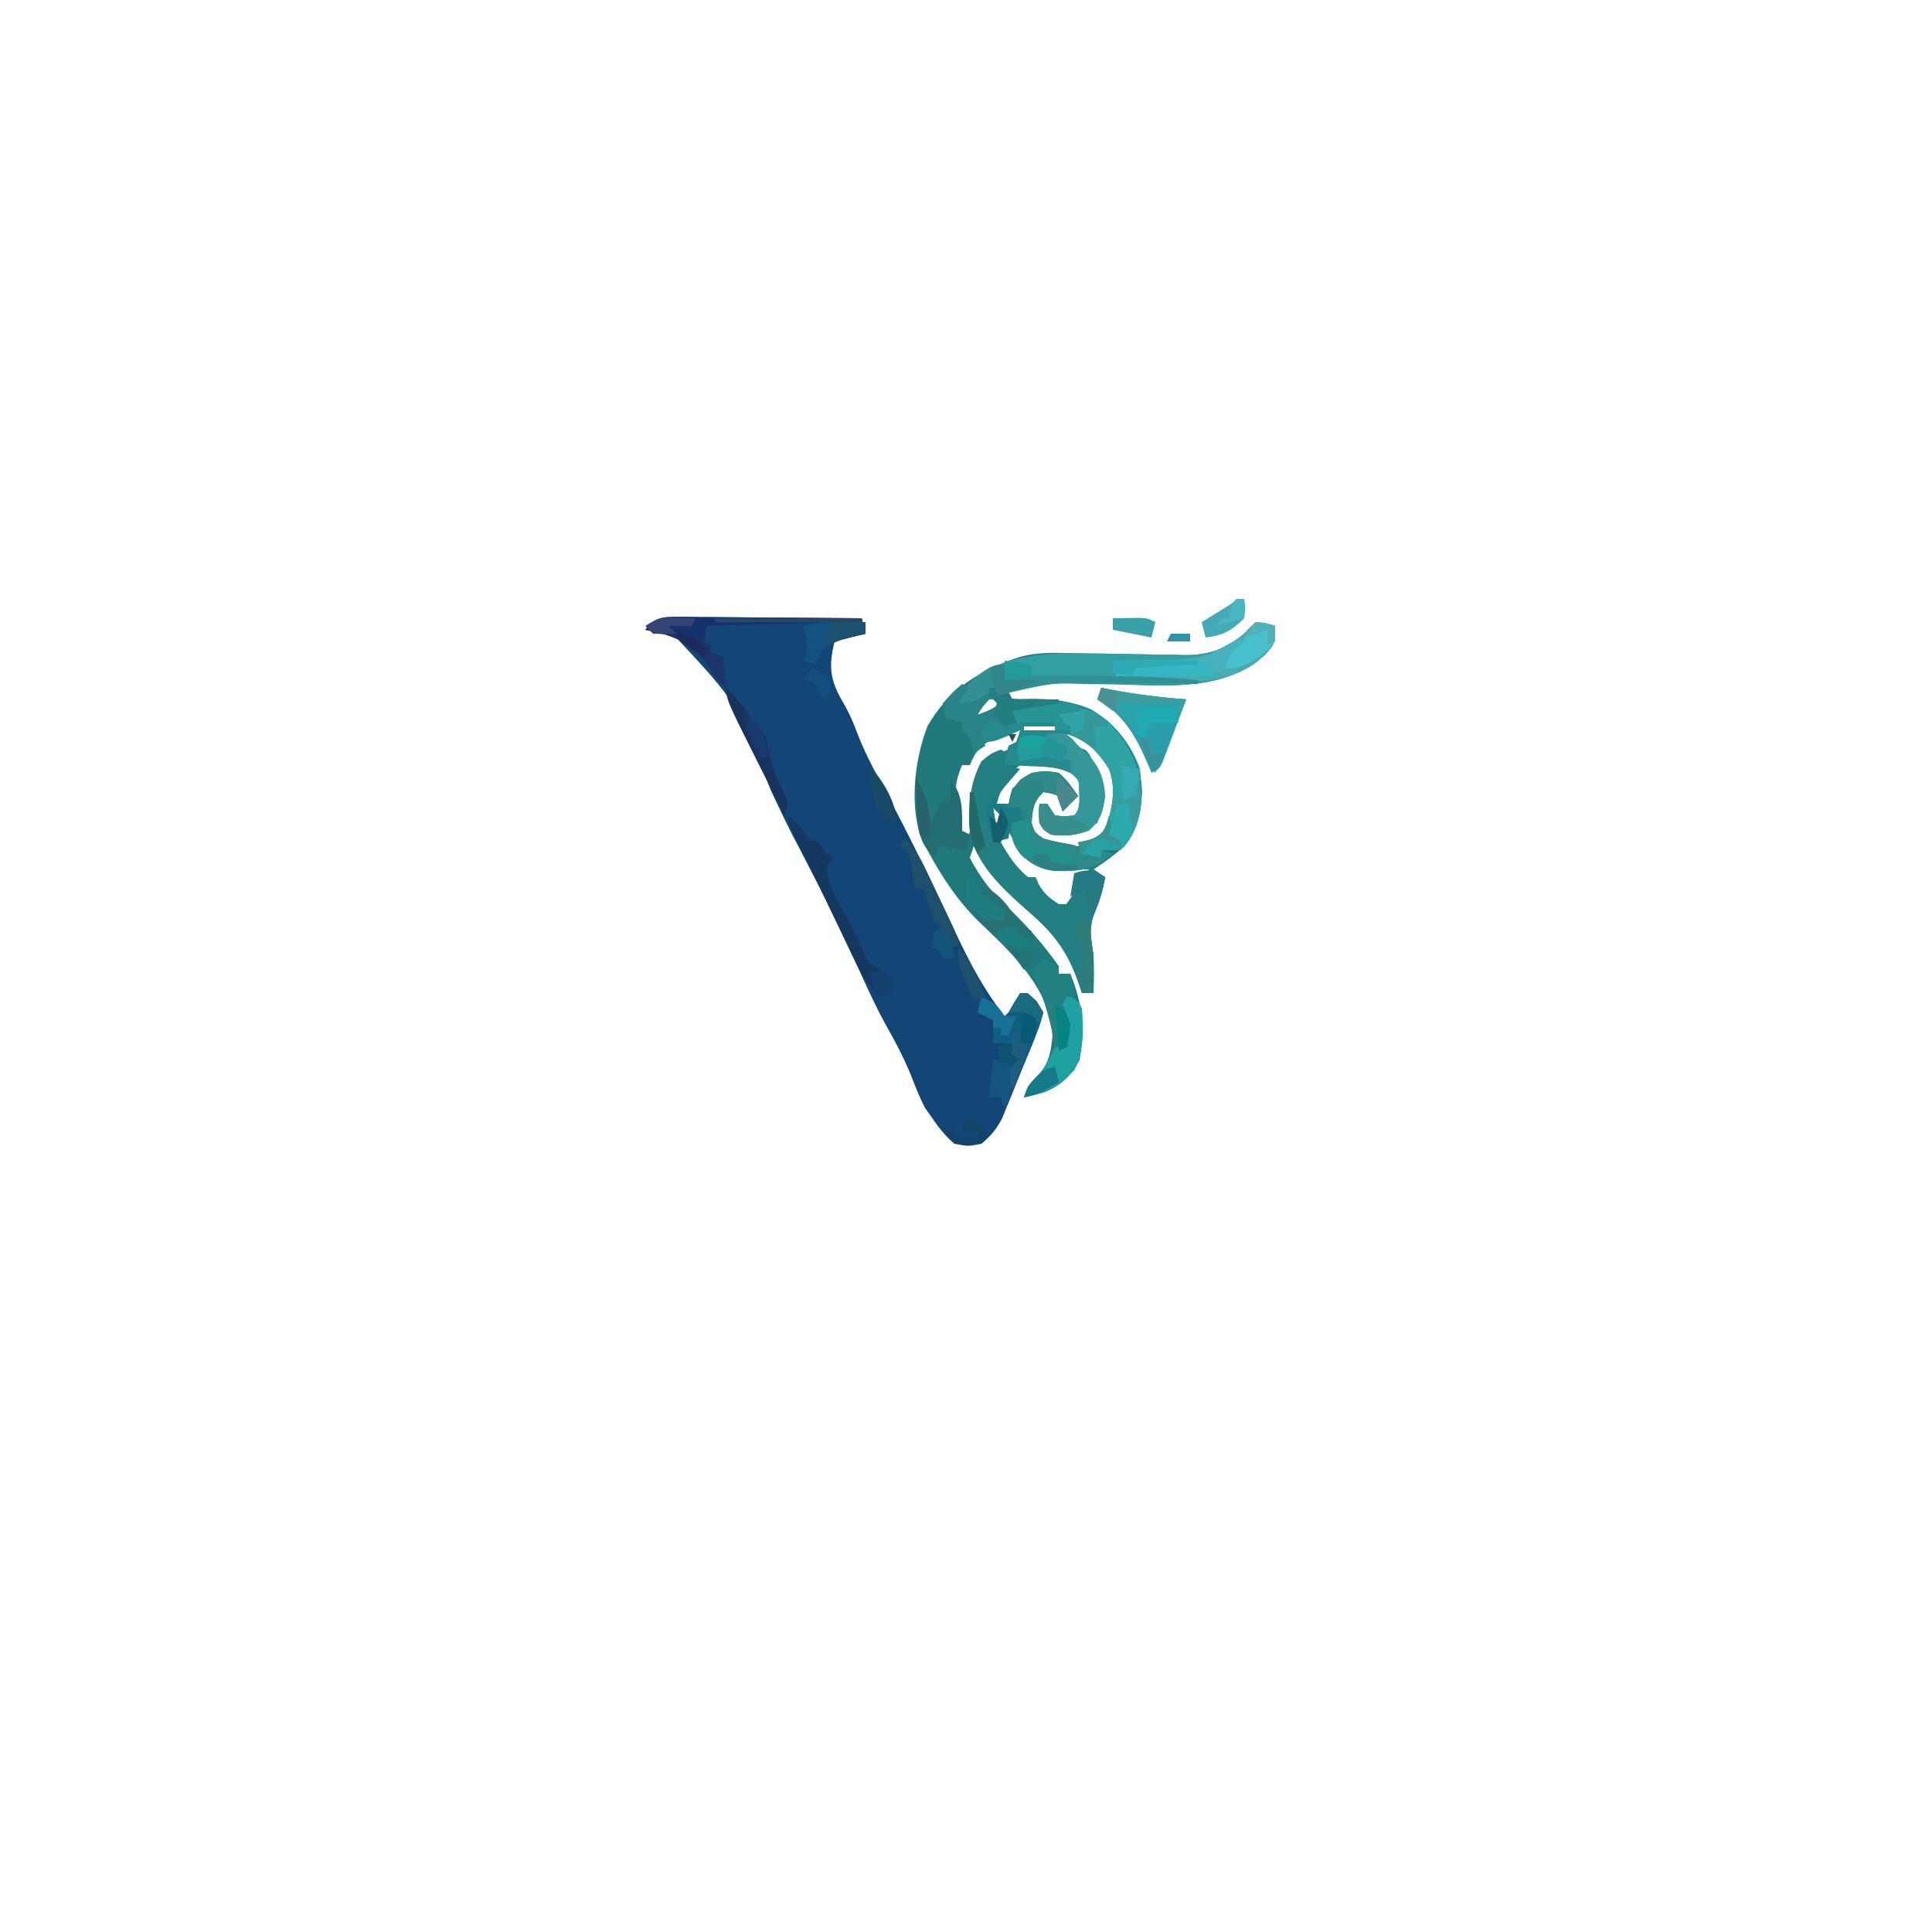 <?xml version="1.0" encoding="UTF-8"?>
<svg version="1.1" xmlns="http://www.w3.org/2000/svg" width="500" height="500">
<path d="M0 0 C1.591 0 1.591 0 3.215 0.001 C4.931 0.024 4.931 0.024 6.681 0.048 C8.439 0.054 8.439 0.054 10.233 0.06 C13.983 0.077 17.732 0.115 21.482 0.153 C24.021 0.168 26.561 0.182 29.101 0.194 C35.332 0.227 41.563 0.277 47.794 0.341 C48.289 2.321 48.289 2.321 48.794 4.341 C46.154 5.001 43.514 5.661 40.794 6.341 C39.02 13.437 39.788 16.806 43.447 22.942 C44.744 25.251 45.688 27.486 46.607 29.966 C48.276 34.31 50.329 38.379 52.544 42.466 C57.919 52.382 62.949 62.442 67.79 72.63 C68.317 73.736 68.844 74.843 69.387 75.984 C70.427 78.174 71.463 80.366 72.494 82.561 C75.989 89.923 79.721 96.932 84.794 103.341 C87.042 101.288 87.796 100.334 88.794 97.341 C90.794 97.341 90.794 97.341 93.044 99.466 C93.622 100.414 94.199 101.363 94.794 102.341 C94.044 105.164 94.044 105.164 92.794 108.341 C92.437 109.271 92.08 110.202 91.713 111.161 C90.459 114.267 89.192 117.367 87.919 120.466 C87.268 122.092 87.268 122.092 86.603 123.751 C86.174 124.794 85.744 125.836 85.302 126.911 C84.917 127.857 84.531 128.804 84.135 129.779 C82.673 132.572 81.217 134.332 78.794 136.341 C75.419 137.028 75.419 137.028 71.794 136.341 C69.349 134.305 67.59 131.952 65.794 129.341 C65.258 128.577 64.722 127.814 64.169 127.028 C62.934 124.614 61.957 122.243 60.982 119.716 C59.09 114.836 56.726 110.343 54.161 105.786 C51.899 101.739 49.964 97.568 48.036 93.352 C40.326 76.56 40.326 76.56 31.818 60.161 C29.12 55.169 26.726 50.028 24.294 44.903 C15.518 22.211 15.518 22.211 -0.206 5.341 C-2.867 4.503 -5.466 3.907 -8.206 3.341 C-5.691 0.175 -3.964 -0.028 0 0 Z " fill="#124676" transform="translate(175.206,159.659)"/>
<path d="M0 0 C2.688 0.312 2.688 0.312 5 1 C5 5.217 4.995 5.642 2.312 8.5 C-8.191 17.928 -22.679 16.444 -35.812 16.125 C-38.567 16.069 -41.322 16.02 -44.077 15.983 C-45.777 15.959 -47.477 15.924 -49.176 15.876 C-54.472 15.787 -58.91 16.516 -64 18 C-63.67 18.66 -63.34 19.32 -63 20 C-62.238 19.965 -61.476 19.93 -60.691 19.895 C-52.153 19.671 -45.163 20.273 -38.25 25.625 C-32.69 30.913 -29.73 36.325 -29.438 44.062 C-29.704 49.448 -30.565 53.753 -34 58 C-36.524 60.245 -39.158 62.179 -42 64 C-41.01 64.66 -40.02 65.32 -39 66 C-39.499 69.193 -40.366 71.92 -41.625 74.875 C-43.199 78.951 -42.82 81.679 -42 86 C-41.902 89.335 -41.94 92.664 -42 96 C-42.99 96 -43.98 96 -45 96 C-45.242 95.264 -45.485 94.528 -45.734 93.77 C-48.657 85.26 -52.161 80.628 -58.914 74.816 C-64.725 69.756 -69.204 64.734 -73 58 C-73.33 58.99 -73.66 59.98 -74 61 C-71.522 65.893 -68.064 70.33 -64 74 C-59.177 78.555 -54.853 83.598 -51 89 C-51 89.66 -51 90.32 -51 91 C-50.01 91 -49.02 91 -48 91 C-44.917 98.597 -44.1 105.231 -45.625 113.312 C-47.742 117.45 -50.655 120.093 -54.949 121.754 C-56.615 122.237 -58.306 122.627 -60 123 C-59 120 -59 120 -57.062 118.125 C-53.733 114.694 -53.098 111.978 -52.625 107.25 C-53.063 94.92 -63.215 85.602 -71.562 77.625 C-77.318 72.007 -81.157 66.021 -85 59 C-85.384 58.358 -85.768 57.716 -86.164 57.055 C-89.815 48.081 -88.375 35.762 -85 27 C-79.72 17.511 -71.127 12.207 -61 9 C-56.02 7.631 -51.064 7.964 -45.949 8.078 C-43.951 8.105 -41.953 8.131 -39.955 8.156 C-36.821 8.199 -33.688 8.25 -30.555 8.322 C-27.52 8.389 -24.485 8.424 -21.449 8.453 C-20.058 8.497 -20.058 8.497 -18.639 8.541 C-12.162 8.567 -8.027 7.113 -3 3 C-2.488 2.444 -1.975 1.887 -1.447 1.314 C-0.97 0.881 -0.492 0.447 0 0 Z M-69 20 C-70.774 21.92 -70.774 21.92 -72 24 C-69.085 22.926 -67.222 22.222 -65 20 C-66.32 20 -67.64 20 -69 20 Z M-60 27 C-60 27.33 -60 27.66 -60 28 C-57.36 28 -54.72 28 -52 28 C-52 27.67 -52 27.34 -52 27 C-54.64 27 -57.28 27 -60 27 Z M-68.062 30.25 C-68.755 30.668 -69.447 31.085 -70.16 31.516 C-72.207 33.167 -73.006 34.591 -74 37 C-74.66 37 -75.32 37 -76 37 C-78.037 41.672 -78.018 45.044 -77.289 49.949 C-77 52 -77 52 -77 55 C-76.34 55.66 -75.68 56.32 -75 57 C-73.403 53.806 -73.605 50.353 -73.379 46.824 C-72.99 43.926 -72.112 41.688 -71 39 C-71 38.01 -71 37.02 -71 36 C-70.278 35.732 -69.556 35.464 -68.812 35.188 C-65.985 33.994 -63.499 32.785 -61 31 C-61 30.01 -61 29.02 -61 28 C-64.312 28 -65.313 28.544 -68.062 30.25 Z M-52 28 C-49.41 30.996 -49.41 30.996 -45.875 32.5 C-44 33 -44 33 -42.875 34.562 C-40.587 40.935 -39.626 45.404 -41 52 C-45.114 53.995 -48.448 54.344 -53 54 C-55.36 51.64 -55.491 50.221 -56 47 C-55.34 47 -54.68 47 -54 47 C-53.34 48.32 -52.68 49.64 -52 51 C-49.584 51.167 -49.584 51.167 -47 51 C-44.593 49.009 -44.593 49.009 -44.562 45.125 C-44.676 41.993 -44.902 41.136 -46.812 38.5 C-51.558 36.267 -55.865 35.859 -61 37 C-63.688 38.929 -65.503 41.05 -67 44 C-67 44.99 -67 45.98 -67 47 C-66.01 47 -65.02 47 -64 47 C-62.619 45.033 -61.285 43.031 -60 41 C-56.871 39.436 -54.444 39.644 -51 40 C-48.562 42.5 -48.562 42.5 -47 45 C-47.66 45.99 -48.32 46.98 -49 48 C-49.248 47.361 -49.495 46.721 -49.75 46.062 C-50.824 43.868 -50.824 43.868 -52.938 43.062 C-55.096 42.772 -55.096 42.772 -56.688 44.375 C-57.121 44.911 -57.554 45.447 -58 46 C-58.33 46.33 -58.66 46.66 -59 47 C-58.757 51.637 -58.757 51.637 -56.723 55.672 C-53.557 58.112 -49.891 58.106 -46 58 C-42.388 56.796 -40.606 55.732 -38.188 52.812 C-35.992 47.614 -35.521 43.737 -37 38.375 C-39.411 34.306 -41.984 31.508 -46 29 C-49.261 28.048 -49.261 28.048 -52 28 Z M-68 48 C-67.67 49.98 -67.34 51.96 -67 54 C-66.319 52.108 -66.319 52.108 -66 50 C-66.66 49.34 -67.32 48.68 -68 48 Z M-65 52 C-65.878 54.204 -65.878 54.204 -66 57 C-64.104 60.386 -62.025 63.525 -59 66 C-58.34 66 -57.68 66 -57 66 C-56.752 66.598 -56.505 67.196 -56.25 67.812 C-54.819 70.316 -53.431 71.481 -51 73 C-50.34 73 -49.68 73 -49 73 C-46.684 69.779 -46.684 69.779 -46 66 C-45.01 65.34 -44.02 64.68 -43 64 C-44.212 63.944 -44.212 63.944 -45.449 63.887 C-47.052 63.788 -47.052 63.788 -48.688 63.688 C-49.743 63.629 -50.799 63.571 -51.887 63.512 C-56.117 62.816 -58.877 61.29 -61.688 58.062 C-62.942 56.091 -64.016 54.119 -65 52 Z " fill="#207A7C" transform="translate(325,161)"/>
<path d="M0 0 C0.66 0.33 1.32 0.66 2 1 C1.67 1.99 1.34 2.98 1 4 C2.32 4.33 3.64 4.66 5 5 C3.73 6.465 2.461 7.93 1.191 9.395 C-0.209 11.107 -0.209 11.107 -1 14 C-0.01 14 0.98 14 2 14 C2.371 12.855 2.371 12.855 2.75 11.688 C4.176 8.622 5.003 7.539 8 6 C11.438 5.438 11.438 5.438 15 6 C17.12 7.829 18.392 9.661 20 12 C18.68 13.32 17.36 14.64 16 16 C15.67 14.68 15.34 13.36 15 12 C13.108 11.319 13.108 11.319 11 11 C8.37 13.63 8.22 15.327 8 19 C8.731 21.422 8.731 21.422 11 23 C13.305 23.666 15.573 24.127 17.941 24.508 C20 25 20 25 22 27 C24.069 27.643 24.069 27.643 26 28 C26 27.34 26 26.68 26 26 C26.99 26.33 27.98 26.66 29 27 C27.35 28.32 25.7 29.64 24 31 C24.99 31.66 25.98 32.32 27 33 C26.501 36.193 25.634 38.92 24.375 41.875 C22.801 45.951 23.18 48.679 24 53 C24.098 56.335 24.06 59.664 24 63 C23.01 63 22.02 63 21 63 C20.636 61.896 20.636 61.896 20.266 60.77 C17.343 52.26 13.839 47.628 7.086 41.816 C0.413 36.006 -7.416 28.954 -8.203 19.582 C-8.309 13.312 -7.906 8.611 -5 3 C-2.438 0.938 -2.438 0.938 0 0 Z M-2 15 C-1.67 16.98 -1.34 18.96 -1 21 C-0.319 19.108 -0.319 19.108 0 17 C-0.66 16.34 -1.32 15.68 -2 15 Z M1 19 C0.122 21.204 0.122 21.204 0 24 C1.896 27.386 3.975 30.525 7 33 C7.66 33 8.32 33 9 33 C9.248 33.598 9.495 34.196 9.75 34.812 C11.181 37.316 12.569 38.481 15 40 C15.66 40 16.32 40 17 40 C19.316 36.779 19.316 36.779 20 33 C20.99 32.34 21.98 31.68 23 31 C21.788 30.944 21.788 30.944 20.551 30.887 C18.948 30.788 18.948 30.788 17.312 30.688 C16.257 30.629 15.201 30.571 14.113 30.512 C9.883 29.816 7.123 28.29 4.312 25.062 C3.058 23.091 1.984 21.119 1 19 Z " fill="#228082" transform="translate(259,194)"/>
<path d="M0 0 C5.84 3.387 10.526 9.072 12.688 15.438 C13.581 23.235 12.838 28.772 8.688 35.438 C7.688 36.438 7.688 36.438 5.125 36.5 C4.321 36.479 3.516 36.459 2.688 36.438 C2.688 37.097 2.688 37.758 2.688 38.438 C1.038 38.108 -0.613 37.778 -2.312 37.438 C-2.643 36.447 -2.973 35.458 -3.312 34.438 C-2.384 34.293 -1.456 34.149 -0.5 34 C3.047 32.261 3.328 31.834 4.625 28.312 C5.822 23.814 6.318 19.869 4.688 15.438 C1.91 10.986 -1.114 7.814 -6.312 6.438 C-5.921 6.829 -5.529 7.221 -5.125 7.625 C-4.527 8.223 -3.929 8.821 -3.312 9.438 C-2.467 10.159 -1.621 10.881 -0.75 11.625 C2.259 15.097 3.342 17.882 3.688 22.438 C3.084 26.531 2.615 28.616 -0.5 31.375 C-4.009 32.701 -6.59 32.851 -10.312 32.438 C-12.25 31.25 -12.25 31.25 -13.312 29.438 C-13.5 26.75 -13.5 26.75 -13.312 24.438 C-12.652 24.438 -11.992 24.438 -11.312 24.438 C-10.652 25.427 -9.992 26.418 -9.312 27.438 C-6.77 27.771 -6.77 27.771 -4.312 27.438 C-2.443 25.568 -3.02 22.94 -2.887 20.445 C-3.164 18.317 -3.164 18.317 -4.848 16.723 C-8.186 14.982 -11.375 14.872 -15.062 14.75 C-15.76 14.716 -16.457 14.682 -17.176 14.646 C-18.887 14.564 -20.6 14.499 -22.312 14.438 C-21.938 12 -21.938 12 -21.312 9.438 C-20.652 9.107 -19.992 8.777 -19.312 8.438 C-18.983 7.447 -18.652 6.457 -18.312 5.438 C-19.952 6.18 -19.952 6.18 -21.625 6.938 C-25.312 8.438 -25.312 8.438 -28.312 8.438 C-29 6.625 -29 6.625 -29.312 4.438 C-27.875 2.688 -27.875 2.688 -26.312 1.438 C-23.837 2.428 -23.837 2.428 -21.312 3.438 C-20.983 2.447 -20.652 1.458 -20.312 0.438 C-14.115 -2.797 -6.367 -2.853 0 0 Z M-17.312 4.438 C-17.312 4.768 -17.312 5.098 -17.312 5.438 C-14.672 5.438 -12.033 5.438 -9.312 5.438 C-9.312 5.107 -9.312 4.777 -9.312 4.438 C-11.953 4.438 -14.592 4.438 -17.312 4.438 Z " fill="#248A8D" transform="translate(282.312,183.562)"/>
<path d="M0 0 C2.688 0.312 2.688 0.312 5 1 C5 5.217 4.995 5.642 2.312 8.5 C-8.165 17.908 -22.529 16.42 -35.625 16.062 C-51.579 15.4 -51.579 15.4 -67 19 C-67.33 18.67 -67.66 18.34 -68 18 C-68.351 18.474 -68.701 18.949 -69.062 19.438 C-71.842 21.679 -74.514 21.671 -78 22 C-76.097 17.33 -73.175 14.073 -68.625 11.828 C-60.805 8.616 -54.338 7.891 -45.949 8.078 C-43.951 8.105 -41.953 8.131 -39.955 8.156 C-36.821 8.199 -33.688 8.25 -30.555 8.322 C-27.52 8.389 -24.485 8.424 -21.449 8.453 C-20.058 8.497 -20.058 8.497 -18.639 8.541 C-12.162 8.567 -8.027 7.113 -3 3 C-2.488 2.444 -1.975 1.887 -1.447 1.314 C-0.97 0.881 -0.492 0.447 0 0 Z " fill="#329FA2" transform="translate(325,161)"/>
<path d="M0 0 C6.006 6.736 8.454 11.884 8.332 20.941 C7.842 25.459 6.298 29.702 3 33 C1.334 33.041 -0.334 33.043 -2 33 C-2 33.66 -2 34.32 -2 35 C-3.65 34.67 -5.3 34.34 -7 34 C-7.495 32.515 -7.495 32.515 -8 31 C-7.072 30.856 -6.144 30.711 -5.188 30.562 C-1.64 28.824 -1.36 28.397 -0.062 24.875 C1.133 20.382 1.637 16.426 0 12 C-2.672 7.836 -5.465 5.027 -10 3 C-10 2.34 -10 1.68 -10 1 C-10.99 0.67 -11.98 0.34 -13 0 C-13.33 -0.99 -13.66 -1.98 -14 -3 C-8.215 -4.417 -4.533 -3.837 0 0 Z " fill="#2FA4A6" transform="translate(287,187)"/>
<path d="M0 0 C2.114 1.834 3.393 3.662 5 6 C3.68 7.32 2.36 8.64 1 10 C0.67 8.68 0.34 7.36 0 6 C-1.892 5.319 -1.892 5.319 -4 5 C-6.63 7.63 -6.78 9.327 -7 13 C-6.269 15.422 -6.269 15.422 -4 17 C-1.695 17.666 0.573 18.127 2.941 18.508 C5 19 5 19 7 21 C9.069 21.643 9.069 21.643 11 22 C11 21.34 11 20.68 11 20 C11.99 20.33 12.98 20.66 14 21 C9.208 25.26 5.188 25.607 -1.148 25.395 C-5.197 24.834 -7.009 23.755 -10 21 C-12.149 17.776 -12.383 16.733 -12 13 C-11.34 12.34 -10.68 11.68 -10 11 C-10 10.34 -10 9.68 -10 9 C-10.99 9 -11.98 9 -13 9 C-12.719 5.628 -12.196 4.214 -9.875 1.688 C-6.179 -0.482 -4.219 -0.753 0 0 Z " fill="#2D8A89" transform="translate(274,200)"/>
<path d="M0 0 C2.75 0.25 2.75 0.25 5 1 C5 5 5 5 3.75 6.816 C2.884 7.681 2.884 7.681 2 8.562 C1.443 9.141 0.886 9.72 0.312 10.316 C-6.267 15.107 -12.773 15.452 -20.625 15.312 C-21.54 15.316 -22.455 15.319 -23.398 15.322 C-28.321 15.283 -32.387 14.923 -37 13 C-37 12.01 -37 11.02 -37 10 C-36.32 9.996 -35.64 9.992 -34.94 9.988 C-31.813 9.954 -28.688 9.884 -25.562 9.812 C-24.493 9.807 -23.424 9.801 -22.322 9.795 C-13.966 9.565 -7.615 7.816 -1.75 1.625 C-1.173 1.089 -0.595 0.552 0 0 Z " fill="#47ACB2" transform="translate(325,161)"/>
<path d="M0 0 C1 0.199 1 0.199 2.02 0.402 C8.668 1.676 15.25 2.504 22 3 C20.886 5.984 19.757 8.961 18.625 11.938 C18.308 12.788 17.991 13.638 17.664 14.514 C17.355 15.323 17.045 16.131 16.727 16.965 C16.302 18.088 16.302 18.088 15.87 19.234 C15 21 15 21 13 22 C12.636 21.13 12.636 21.13 12.266 20.242 C9.043 12.73 6.151 7.226 -1 3 C-0.67 2.01 -0.34 1.02 0 0 Z " fill="#299DA9" transform="translate(285,178)"/>
<path d="M0 0 C2 0 2 0 4.25 2.125 C4.827 3.074 5.405 4.022 6 5 C4.648 10.475 2.084 15.693 -0.125 20.875 C-0.498 21.754 -0.87 22.633 -1.254 23.539 C-2.167 25.694 -3.083 27.847 -4 30 C-4.33 29.01 -4.66 28.02 -5 27 C-5.99 27 -6.98 27 -8 27 C-7.67 23.7 -7.34 20.4 -7 17 C-6.34 17.33 -5.68 17.66 -5 18 C-2.902 17.601 -2.902 17.601 -1 17 C-1.33 15.68 -1.66 14.36 -2 13 C-3.65 13 -5.3 13 -7 13 C-7 11.02 -7 9.04 -7 7 C-8.32 6.34 -9.64 5.68 -11 5 C-10.67 3.68 -10.34 2.36 -10 1 C-6.839 2.37 -6.007 2.989 -4 6 C-1.752 3.948 -0.998 2.993 0 0 Z " fill="#0F5E7F" transform="translate(264,257)"/>
<path d="M0 0 C1.591 0 1.591 0 3.215 0.001 C4.931 0.024 4.931 0.024 6.681 0.048 C8.439 0.054 8.439 0.054 10.233 0.06 C13.983 0.077 17.732 0.115 21.482 0.153 C24.021 0.168 26.561 0.182 29.101 0.194 C35.332 0.227 41.563 0.277 47.794 0.341 C48.289 2.321 48.289 2.321 48.794 4.341 C47.536 4.629 46.278 4.918 44.982 5.216 C41.94 5.914 40.487 6.545 37.794 8.341 C38.454 6.031 39.114 3.721 39.794 1.341 C23.954 1.836 23.954 1.836 7.794 2.341 C7.464 3.991 7.134 5.641 6.794 7.341 C7.454 7.341 8.114 7.341 8.794 7.341 C8.794 8.001 8.794 8.661 8.794 9.341 C9.784 9.671 10.774 10.001 11.794 10.341 C12.124 12.981 12.454 15.621 12.794 18.341 C10.734 16.486 9.456 14.792 7.982 12.403 C3.7 6.408 -1.298 4.77 -8.206 3.341 C-5.691 0.175 -3.964 -0.028 0 0 Z " fill="#16326D" transform="translate(175.206,159.659)"/>
<path d="M0 0 C4.535 -0.368 4.535 -0.368 6.5 1.188 C6.995 1.786 7.49 2.384 8 3 C8.846 3.722 9.691 4.444 10.562 5.188 C13.571 8.659 14.654 11.444 15 16 C14.396 20.093 13.928 22.178 10.812 24.938 C7.304 26.263 4.722 26.414 1 26 C-0.938 24.812 -0.938 24.812 -2 23 C-2.188 20.312 -2.188 20.312 -2 18 C-1.34 18 -0.68 18 0 18 C0.66 18.99 1.32 19.98 2 21 C4.542 21.333 4.542 21.333 7 21 C8.895 19.105 8.18 16.429 8.23 13.91 C8.17 11.759 8.17 11.759 6 10 C6 9.01 6 8.02 6 7 C5.01 6.67 4.02 6.34 3 6 C3.66 5.67 4.32 5.34 5 5 C5 4.34 5 3.68 5 3 C2.03 2.505 2.03 2.505 -1 2 C-0.67 1.34 -0.34 0.68 0 0 Z " fill="#349798" transform="translate(271,190)"/>
<path d="M0 0 C0 1.32 0 2.64 0 4 C0.528 3.838 1.056 3.675 1.601 3.508 C4.577 2.878 7.348 2.87 10.391 2.867 C11.651 2.865 12.912 2.863 14.21 2.861 C15.557 2.865 16.903 2.87 18.25 2.875 C18.925 2.876 19.599 2.877 20.294 2.878 C30.228 2.893 40.102 3.115 50 4 C50 4.33 50 4.66 50 5 C48.816 4.984 47.631 4.969 46.411 4.952 C41.97 4.898 37.529 4.863 33.087 4.835 C31.174 4.82 29.26 4.8 27.347 4.774 C12.412 4.446 12.412 4.446 -2 8 C-2.33 7.67 -2.66 7.34 -3 7 C-3.351 7.474 -3.701 7.949 -4.062 8.438 C-6.842 10.679 -9.514 10.671 -13 11 C-11.153 6.467 -7.993 3.196 -3.812 0.688 C-2 0 -2 0 0 0 Z " fill="#309094" transform="translate(260,172)"/>
<path d="M0 0 C0.66 0.33 1.32 0.66 2 1 C1.01 2.32 0.02 3.64 -1 5 C3.479 4.553 3.479 4.553 7 2 C7.66 1.67 8.32 1.34 9 1 C9 1.66 9 2.32 9 3 C12.462 4.067 15.64 4.102 19.25 4.062 C20.866 4.049 20.866 4.049 22.516 4.035 C23.745 4.018 23.745 4.018 25 4 C25 4.33 25 4.66 25 5 C21.04 5.66 17.08 6.32 13 7 C13.33 7.99 13.66 8.98 14 10 C11 11 11 11 8.812 10.062 C8.214 9.712 7.616 9.361 7 9 C5.875 10.833 5.875 10.833 5 13 C5.33 13.99 5.66 14.98 6 16 C5.01 16.66 4.02 17.32 3 18 C2.876 17.381 2.752 16.762 2.625 16.125 C2.128 13.809 2.128 13.809 0 12 C0 11.34 0 10.68 0 10 C-1.32 9.67 -2.64 9.34 -4 9 C-4.812 7.312 -4.812 7.312 -5 5 C-2.562 2.25 -2.562 2.25 0 0 Z M7 4 C5.226 5.92 5.226 5.92 4 8 C6.915 6.926 8.778 6.222 11 4 C9.68 4 8.36 4 7 4 Z " fill="#298487" transform="translate(249,177)"/>
<path d="M0 0 C5.875 2.75 5.875 2.75 7 5 C7.426 10.512 7.559 15.997 5 21 C0.91 25.186 -2.328 26.752 -8 28 C-7 25 -7 25 -5.125 23.188 C-2.691 20.681 -1.438 18.164 0 15 C0.66 15 1.32 15 2 15 C3.345 9.865 2.539 7.57 0 3 C0 2.01 0 1.02 0 0 Z " fill="#1EA1A0" transform="translate(273,256)"/>
<path d="M0 0 C2.1 3.917 2.993 7.686 4 12 C4.99 10.02 5.98 8.04 7 6 C7.66 6 8.32 6 9 6 C9 4.35 9 2.7 9 1 C12.355 4.355 12 9.433 12 14 C12.66 14.33 13.32 14.66 14 15 C13.67 16.32 13.34 17.64 13 19 C10.69 18.67 8.38 18.34 6 18 C5.67 18.99 5.34 19.98 5 21 C0.754 16.695 0.363 13.438 0.25 7.688 C0.22 6.947 0.191 6.206 0.16 5.443 C0.09 3.629 0.043 1.815 0 0 Z " fill="#216D71" transform="translate(237,201)"/>
<path d="M0 0 C3.875 3.75 3.875 3.75 5 6 C5.99 6.33 6.98 6.66 8 7 C8.99 8.485 8.99 8.485 10 10 C10.66 10.33 11.32 10.66 12 11 C11.34 11.66 10.68 12.32 10 13 C10.245 18.258 12.324 21.621 15 26 C16.034 28.005 17.012 30.026 17.965 32.07 C18.286 32.748 18.607 33.426 18.938 34.125 C19.256 34.808 19.574 35.491 19.902 36.195 C21.019 38.318 21.019 38.318 24 40 C23.34 40.66 22.68 41.32 22 42 C22.319 44.108 22.319 44.108 23 46 C19.683 42.923 18.009 39.299 16.094 35.262 C15.728 34.503 15.362 33.745 14.985 32.964 C13.817 30.541 12.658 28.114 11.5 25.688 C10.721 24.065 9.941 22.444 9.16 20.822 C8.056 18.529 6.953 16.235 5.855 13.939 C5.359 12.903 5.359 12.903 4.854 11.846 C4.541 11.193 4.229 10.54 3.907 9.867 C3.05 8.103 2.154 6.359 1.256 4.616 C0 2 0 2 0 0 Z " fill="#153861" transform="translate(204,211)"/>
<path d="M0 0 C1.32 0.66 2.64 1.32 4 2 C4 2.66 4 3.32 4 4 C4.99 4 5.98 4 7 4 C7.33 5.98 7.66 7.96 8 10 C7.34 10 6.68 10 6 10 C5.67 10.66 5.34 11.32 5 12 C5.33 12.742 5.66 13.485 6 14.25 C7.209 17.575 6.79 19.601 6 23 C5.01 23 4.02 23 3 23 C2.902 22.394 2.804 21.788 2.703 21.164 C1.554 14.723 -0.377 8.985 -3 3 C-2.01 2.01 -1.02 1.02 0 0 Z " fill="#228281" transform="translate(270,248)"/>
<path d="M0 0 C3.583 -0.029 7.167 -0.047 10.75 -0.062 C11.766 -0.071 12.782 -0.079 13.828 -0.088 C14.808 -0.091 15.787 -0.094 16.797 -0.098 C17.698 -0.103 18.598 -0.108 19.526 -0.114 C21.834 -0.008 23.791 0.349 26 1 C26 1.99 26 2.98 26 4 C17.75 4 9.5 4 1 4 C0.67 2.68 0.34 1.36 0 0 Z " fill="#35B6C2" transform="translate(288,171)"/>
<path d="M0 0 C1 0.199 1 0.199 2.02 0.402 C8.668 1.676 15.25 2.504 22 3 C21.34 4.65 20.68 6.3 20 8 C19.67 7.01 19.34 6.02 19 5 C17.541 5.087 16.082 5.195 14.625 5.312 C13.813 5.371 13.001 5.429 12.164 5.488 C9.621 5.83 9.621 5.83 8 9 C8.66 9 9.32 9 10 9 C9.67 9.99 9.34 10.98 9 12 C8.464 11.258 7.928 10.515 7.375 9.75 C4.847 6.823 2.282 5.014 -1 3 C-0.67 2.01 -0.34 1.02 0 0 Z " fill="#2DA2AB" transform="translate(285,178)"/>
<path d="M0 0 C0.66 0 1.32 0 2 0 C2 0.99 2 1.98 2 3 C2.66 3 3.32 3 4 3 C3.345 7.058 2.054 10.54 0.438 14.312 C-0.018 15.381 -0.473 16.45 -0.941 17.551 C-1.465 18.763 -1.465 18.763 -2 20 C-2.33 19.01 -2.66 18.02 -3 17 C-3.99 17 -4.98 17 -6 17 C-5.67 13.7 -5.34 10.4 -5 7 C-4.34 7.33 -3.68 7.66 -3 8 C-0.902 7.601 -0.902 7.601 1 7 C0.67 6.67 0.34 6.34 0 6 C-0.041 4 -0.043 2 0 0 Z " fill="#14547E" transform="translate(262,267)"/>
<path d="M0 0 C2.977 2.772 4.942 5.511 7 9 C7.505 9.46 8.011 9.92 8.531 10.395 C10.306 12.334 10.527 13.552 10.938 16.125 C11.765 20.489 13.29 24.105 15.293 28.055 C16 30 16 30 15 33 C13.247 29.523 11.498 26.043 9.75 22.562 C9.259 21.589 8.768 20.615 8.262 19.611 C0 3.143 0 3.143 0 0 Z " fill="#17345F" transform="translate(188,178)"/>
<path d="M0 0 C12.54 0 25.08 0 38 0 C38.495 1.98 38.495 1.98 39 4 C37.742 4.289 36.484 4.577 35.188 4.875 C32.146 5.573 30.693 6.204 28 8 C28.66 5.69 29.32 3.38 30 1 C20.1 1 10.2 1 0 1 C0 0.67 0 0.34 0 0 Z " fill="#234869" transform="translate(185,160)"/>
<path d="M0 0 C1.675 0.286 3.344 0.618 5 1 C5 5 5 5 3.375 7.062 C-0.176 9.959 -3.351 12 -8 12 C-6.955 8.864 -6.238 8.238 -4 6 C-2.977 4.347 -1.974 2.682 -1 1 C-0.67 0.67 -0.34 0.34 0 0 Z " fill="#4ABFCB" transform="translate(325,161)"/>
<path d="M0 0 C0.66 0.33 1.32 0.66 2 1 C2.625 4.062 2.625 4.062 3 7 C3.887 6.979 4.774 6.959 5.688 6.938 C8.622 6.993 11.155 7.331 14 8 C14 9.32 14 10.64 14 12 C12.02 12 10.04 12 8 12 C7.67 11.01 7.34 10.02 7 9 C5.02 9.33 3.04 9.66 1 10 C-1.097 7.64 -1.969 6.454 -2.188 3.25 C-2.126 2.507 -2.064 1.765 -2 1 C-1.34 0.67 -0.68 0.34 0 0 Z " fill="#23908C" transform="translate(264,212)"/>
<path d="M0 0 C2.757 2.426 4.128 4.953 5.699 8.254 C6.186 9.273 6.672 10.292 7.174 11.342 C7.673 12.405 8.173 13.467 8.688 14.562 C9.454 16.163 9.454 16.163 10.236 17.795 C14 25.729 14 25.729 14 28 C13.34 28 12.68 28 12 28 C11.711 27.196 11.422 26.391 11.125 25.562 C10.267 22.867 10.267 22.867 8 22 C7.148 19.934 7.148 19.934 6.375 17.438 C6.115 16.611 5.854 15.785 5.586 14.934 C5.393 14.296 5.199 13.657 5 13 C4.34 13 3.68 13 3 13 C2.447 10.924 2 9.156 2 7 C1.224 3.925 1.224 3.925 -1 2 C-0.67 1.34 -0.34 0.68 0 0 Z " fill="#1E506C" transform="translate(234,217)"/>
<path d="M0 0 C0.953 -0.005 1.905 -0.01 2.887 -0.016 C5.312 0.25 5.312 0.25 7.312 2.25 C5.332 2.58 3.353 2.91 1.312 3.25 C2.303 4.57 3.292 5.89 4.312 7.25 C2.993 7.25 1.673 7.25 0.312 7.25 C0.312 6.59 0.312 5.93 0.312 5.25 C-2.987 5.25 -6.287 5.25 -9.688 5.25 C-10.018 4.26 -10.348 3.27 -10.688 2.25 C-6.986 0.551 -4.066 -0.022 0 0 Z " fill="#269594" transform="translate(272.688,181.75)"/>
<path d="M0 0 C0.66 0 1.32 0 2 0 C2.312 2.25 2.312 2.25 2 5 C-1.08 8.168 -3.622 9.5 -8 10 C-8.33 8.68 -8.66 7.36 -9 6 C-8.434 5.651 -7.868 5.301 -7.285 4.941 C-6.552 4.486 -5.818 4.031 -5.062 3.562 C-4.332 3.11 -3.601 2.658 -2.848 2.191 C-1.061 1.131 -1.061 1.131 0 0 Z " fill="#44ABB6" transform="translate(320,155)"/>
<path d="M0 0 C4.255 2.067 6.303 4.5 8.789 8.379 C10.079 10.294 10.079 10.294 13 12 C13 12.66 13 13.32 13 14 C11.36 13.474 11.36 13.474 9.688 12.938 C6.091 11.67 6.091 11.67 3 13 C1.02 10.69 -0.96 8.38 -3 6 C-0.03 6.99 2.94 7.98 6 9 C5.01 7.886 4.02 6.772 3 5.625 C0 2.25 0 2.25 0 0 Z " fill="#267171" transform="translate(254,229)"/>
<path d="M0 0 C0.124 0.619 0.247 1.238 0.375 1.875 C0.872 4.191 0.872 4.191 3 6 C3 6.99 3 7.98 3 9 C1.35 9 -0.3 9 -2 9 C-2 9.66 -2 10.32 -2 11 C-3.65 10.67 -5.3 10.34 -7 10 C-7.33 9.01 -7.66 8.02 -8 7 C-7.051 6.773 -6.103 6.546 -5.125 6.312 C-1.807 5.309 -1.807 5.309 -0.625 2.375 C-0.419 1.591 -0.212 0.807 0 0 Z " fill="#369394" transform="translate(287,211)"/>
<path d="M0 0 C0.33 0.66 0.66 1.32 1 2 C4.029 2.658 4.029 2.658 7 3 C7.33 3.99 7.66 4.98 8 6 C7.01 6.33 6.02 6.66 5 7 C4.267 9.015 4.267 9.015 4 11 C2.68 11.33 1.36 11.66 0 12 C-0.391 10.567 -0.762 9.128 -1.125 7.688 C-1.334 6.887 -1.543 6.086 -1.758 5.262 C-2 3 -2 3 0 0 Z M0 3 C0.33 4.98 0.66 6.96 1 9 C1.681 7.108 1.681 7.108 2 5 C1.34 4.34 0.68 3.68 0 3 Z " fill="#1C7C85" transform="translate(257,206)"/>
<path d="M0 0 C0.66 0 1.32 0 2 0 C2.33 0.99 2.66 1.98 3 3 C4.635 4.586 4.635 4.586 6.562 6.062 C8.504 7.598 8.504 7.598 10 9 C10 9.66 10 10.32 10 11 C7.812 11.312 7.812 11.312 5 11 C2.188 8.75 2.188 8.75 0 6 C0 4 0 2 0 0 Z " fill="#1F7D80" transform="translate(250,227)"/>
<path d="M0 0 C0.66 0 1.32 0 2 0 C2 0.66 2 1.32 2 2 C5.462 3.067 8.64 3.102 12.25 3.062 C13.866 3.049 13.866 3.049 15.516 3.035 C16.745 3.018 16.745 3.018 18 3 C18 3.33 18 3.66 18 4 C14.04 4.66 10.08 5.32 6 6 C6.33 6.99 6.66 7.98 7 9 C6.01 9.33 5.02 9.66 4 10 C3.01 9.01 2.02 8.02 1 7 C1.33 6.01 1.66 5.02 2 4 C1.34 3.34 0.68 2.68 0 2 C0 1.34 0 0.68 0 0 Z " fill="#217F7F" transform="translate(256,178)"/>
<path d="M0 0 C2.19 6.569 2.124 13.157 2 20 C1.01 20 0.02 20 -1 20 C-1.33 17.69 -1.66 15.38 -2 13 C-1.34 13 -0.68 13 0 13 C-0.99 9.7 -1.98 6.4 -3 3 C-2.01 2.01 -1.02 1.02 0 0 Z " fill="#2E7D7B" transform="translate(281,237)"/>
<path d="M0 0 C0 0.99 0 1.98 0 3 C-0.66 3.66 -1.32 4.32 -2 5 C-2.165 5.66 -2.33 6.32 -2.5 7 C-3 9 -3 9 -5 11 C-5.33 9.68 -5.66 8.36 -6 7 C-6.99 7 -7.98 7 -9 7 C-8.75 4.625 -8.75 4.625 -8 2 C-5.102 -0.099 -3.716 0 0 0 Z " fill="#2A8684" transform="translate(270,202)"/>
<path d="M0 0 C2.97 0 5.94 0 9 0 C9.33 1.32 9.66 2.64 10 4 C7.69 4 5.38 4 3 4 C2.34 5.32 1.68 6.64 1 8 C0.34 7.67 -0.32 7.34 -1 7 C-0.67 6.01 -0.34 5.02 0 4 C-0.66 4 -1.32 4 -2 4 C-1.34 2.68 -0.68 1.36 0 0 Z " fill="#1FAAB4" transform="translate(295,183)"/>
<path d="M0 0 C-0.61 3.558 -1.578 6.683 -3 10 C-3.33 10 -3.66 10 -4 10 C-4.33 7.69 -4.66 5.38 -5 3 C-6.98 3.99 -6.98 3.99 -9 5 C-8.67 3.02 -8.34 1.04 -8 -1 C-4.597 -2.215 -3.067 -1.862 0 0 Z " fill="#267A85" transform="translate(286,227)"/>
<path d="M0 0 C0.66 0 1.32 0 2 0 C2.66 0.99 3.32 1.98 4 3 C5.654 3.392 7.323 3.721 9 4 C11.312 5.062 11.312 5.062 13 6 C9.305 8.463 7.367 8.39 3 8 C1.062 6.812 1.062 6.812 0 5 C-0.188 2.312 -0.188 2.312 0 0 Z " fill="#388E8B" transform="translate(269,208)"/>
<path d="M0 0 C-0.607 4.128 -2.038 7.332 -4 11 C-4.99 10.67 -5.98 10.34 -7 10 C-6.814 9.443 -6.629 8.886 -6.438 8.312 C-5.924 5.601 -6.336 3.656 -7 1 C-2.25 0 -2.25 0 0 0 Z " fill="#135180" transform="translate(215,161)"/>
<path d="M0 0 C0.99 0 1.98 0 3 0 C3.977 6.055 3.977 6.055 4 8 C3.34 8.66 2.68 9.32 2 10 C0.68 9.34 -0.64 8.68 -2 8 C-1.34 5.36 -0.68 2.72 0 0 Z " fill="#2DAAAC" transform="translate(289,208)"/>
<path d="M0 0 C1 0.199 1 0.199 2.02 0.402 C8.668 1.676 15.25 2.504 22 3 C21.01 4.485 21.01 4.485 20 6 C20 5.34 20 4.68 20 4 C14.72 4 9.44 4 4 4 C3.67 4.66 3.34 5.32 3 6 C1.68 5.01 0.36 4.02 -1 3 C-0.67 2.01 -0.34 1.02 0 0 Z " fill="#3D9E9F" transform="translate(285,178)"/>
<path d="M0 0 C3.161 1.37 3.993 1.989 6 5 C6.99 5 7.98 5 9 5 C8.34 6.65 7.68 8.3 7 10 C6.34 10 5.68 10 5 10 C5 9.34 5 8.68 5 8 C4.34 8 3.68 8 3 8 C3 7.34 3 6.68 3 6 C1.68 5.34 0.36 4.68 -1 4 C-0.67 2.68 -0.34 1.36 0 0 Z " fill="#177095" transform="translate(254,258)"/>
<path d="M0 0 C-0.33 1.65 -0.66 3.3 -1 5 C-2.98 5.33 -4.96 5.66 -7 6 C-8 3 -8 3 -7 0 C-3.867 -1.044 -3.01 -0.934 0 0 Z " fill="#219B9C" transform="translate(271,191)"/>
<path d="M0 0 C7.26 0 14.52 0 22 0 C22 0.33 22 0.66 22 1 C20.857 1.049 19.713 1.098 18.535 1.148 C17.044 1.223 15.553 1.299 14.062 1.375 C12.93 1.421 12.93 1.421 11.775 1.469 C9.845 1.573 7.921 1.779 6 2 C5.67 2.66 5.34 3.32 5 4 C3.35 3.67 1.7 3.34 0 3 C0 2.01 0 1.02 0 0 Z " fill="#2EACB6" transform="translate(288,171)"/>
<path d="M0 0 C3.083 1.199 6.063 2.477 9 4 C9 4.66 9 5.32 9 6 C9.99 6.33 10.98 6.66 12 7 C12.33 9.64 12.66 12.28 13 15 C10.939 13.145 9.662 11.452 8.188 9.062 C5.81 5.734 3.416 4.174 0 2 C0 1.34 0 0.68 0 0 Z " fill="#1B346A" transform="translate(175,163)"/>
<path d="M0 0 C1.458 -0.027 2.917 -0.046 4.375 -0.062 C5.187 -0.074 5.999 -0.086 6.836 -0.098 C9 0 9 0 11 1 C10.67 2.32 10.34 3.64 10 5 C6.7 4.34 3.4 3.68 0 3 C0 2.01 0 1.02 0 0 Z " fill="#3CA0AB" transform="translate(288,160)"/>
<path d="M0 0 C3.508 4.209 7 9.426 7 15 C4 14 4 14 2.375 12 C0.562 8.045 0.272 4.307 0 0 Z " fill="#194A65" transform="translate(225,198)"/>
<path d="M0 0 C0.33 0.66 0.66 1.32 1 2 C0.049 3.173 -0.911 4.338 -1.875 5.5 C-2.676 6.475 -2.676 6.475 -3.492 7.469 C-4.239 8.227 -4.239 8.227 -5 9 C-5.66 9 -6.32 9 -7 9 C-7 8.34 -7 7.68 -7 7 C-8.32 6.67 -9.64 6.34 -11 6 C-7.37 4.02 -3.74 2.04 0 0 Z " fill="#48B3BC" transform="translate(321,165)"/>
<path d="M0 0 C2.97 0 5.94 0 9 0 C9 0.99 9 1.98 9 3 C7.742 3.289 6.484 3.578 5.188 3.875 C2.146 4.573 0.693 5.204 -2 7 C-1.34 4.69 -0.68 2.38 0 0 Z " fill="#1D506F" transform="translate(215,161)"/>
<path d="M0 0 C0 0.66 0 1.32 0 2 C1.32 2.33 2.64 2.66 4 3 C3.67 4.65 3.34 6.3 3 8 C1.661 7.217 0.329 6.423 -1 5.625 C-1.742 5.184 -2.485 4.743 -3.25 4.289 C-3.828 3.864 -4.405 3.438 -5 3 C-5 2.34 -5 1.68 -5 1 C-3 0 -3 0 0 0 Z " fill="#1C7C7E" transform="translate(263,240)"/>
<path d="M0 0 C0 1.32 0 2.64 0 4 C2.97 4 5.94 4 9 4 C5.323 5.838 1.95 6.937 -2 8 C-2.144 7.402 -2.289 6.804 -2.438 6.188 C-2.887 4.438 -3.429 2.713 -4 1 C-2 0 -2 0 0 0 Z " fill="#308689" transform="translate(260,172)"/>
<path d="M0 0 C0.33 0 0.66 0 1 0 C1.054 1.77 1.093 3.541 1.125 5.312 C1.148 6.299 1.171 7.285 1.195 8.301 C1 11 1 11 -1 14 C-1.33 12.02 -1.66 10.04 -2 8 C-2.99 8 -3.98 8 -5 8 C-5.33 8.99 -5.66 9.98 -6 11 C-6 9.68 -6 8.36 -6 7 C-4.02 6.67 -2.04 6.34 0 6 C0 4.02 0 2.04 0 0 Z " fill="#399B9C" transform="translate(294,200)"/>
<path d="M0 0 C4.875 1.75 4.875 1.75 6 4 C4.68 4 3.36 4 2 4 C2.33 5.98 2.66 7.96 3 10 C-0.465 8.02 -0.465 8.02 -4 6 C-3.01 5.67 -2.02 5.34 -1 5 C-0.67 3.35 -0.34 1.7 0 0 Z " fill="#349799" transform="translate(281,184)"/>
<path d="M0 0 C0.66 0 1.32 0 2 0 C2 0.99 2 1.98 2 3 C2.66 3 3.32 3 4 3 C3.335 7.389 1.812 10.981 0 15 C-1.208 11.377 -0.543 10.359 1 7 C0.67 6.67 0.34 6.34 0 6 C-0.041 4 -0.043 2 0 0 Z " fill="#1C5D80" transform="translate(262,267)"/>
<path d="M0 0 C0.99 0 1.98 0 3 0 C5 2 5 2 5 5 C4 6 4 6 0.562 6.25 C-0.613 6.168 -1.789 6.085 -3 6 C-3.66 5.01 -4.32 4.02 -5 3 C-4.34 2.67 -3.68 2.34 -3 2 C-2.67 2.66 -2.34 3.32 -2 4 C0.527 4.656 0.527 4.656 3 5 C3 4.34 3 3.68 3 3 C1.68 3 0.36 3 -1 3 C-0.67 2.01 -0.34 1.02 0 0 Z " fill="#134369" transform="translate(250,290)"/>
<path d="M0 0 C0.33 1.32 0.66 2.64 1 4 C-1.972 5.899 -4.515 7.355 -8 8 C-6.872 4.617 -5.643 3.332 -3 1 C-2.01 0.67 -1.02 0.34 0 0 Z " fill="#157989" transform="translate(273,276)"/>
<path d="M0 0 C3.33 3.829 5.053 8.375 7 13 C6.01 13.33 5.02 13.66 4 14 C3.325 12.42 2.66 10.836 2 9.25 C1.629 8.368 1.258 7.487 0.875 6.578 C0 4 0 4 0 0 Z " fill="#1E516D" transform="translate(248,245)"/>
<path d="M0 0 C2.97 0.495 2.97 0.495 6 1 C5.67 3.31 5.34 5.62 5 8 C4.01 8.33 3.02 8.66 2 9 C1.2 5.713 0.903 4.29 2 1 C1.34 0.67 0.68 0.34 0 0 Z " fill="#35AAB2" transform="translate(289,198)"/>
<path d="M0 0 C0.901 0.018 1.802 0.036 2.73 0.055 C3.418 0.078 4.105 0.101 4.812 0.125 C4.482 0.785 4.152 1.445 3.812 2.125 C1.833 2.125 -0.147 2.125 -2.188 2.125 C-1.528 2.785 -0.868 3.445 -0.188 4.125 C-3.062 4.25 -3.062 4.25 -6.188 4.125 C-6.848 3.465 -7.508 2.805 -8.188 2.125 C-4.874 -0.084 -3.843 -0.1 0 0 Z " fill="#344572" transform="translate(175.188,159.875)"/>
<path d="M0 0 C0.66 0.33 1.32 0.66 2 1 C2.125 6.75 2.125 6.75 1 9 C0.01 9 -0.98 9 -2 9 C-1.125 1.125 -1.125 1.125 0 0 Z " fill="#085A74" transform="translate(266,261)"/>
<path d="M0 0 C1.875 0.875 1.875 0.875 3.875 2.875 C2.225 2.875 0.575 2.875 -1.125 2.875 C-1.125 3.535 -1.125 4.195 -1.125 4.875 C-2.775 4.545 -4.425 4.215 -6.125 3.875 C-2.702 -0.159 -2.702 -0.159 0 0 Z " fill="#26A2A2" transform="translate(286.125,217.125)"/>
<path d="M0 0 C0.33 0.66 0.66 1.32 1 2 C1.66 2 2.32 2 3 2 C2.67 3.32 2.34 4.64 2 6 C0.35 5.67 -1.3 5.34 -3 5 C-3.33 3.68 -3.66 2.36 -4 1 C-2.68 0.67 -1.36 0.34 0 0 Z " fill="#259498" transform="translate(273,191)"/>
<path d="M0 0 C1.938 0.75 1.938 0.75 4 2 C4.875 4 4.875 4 5 6 C4.34 6.66 3.68 7.32 3 8 C2.732 7.361 2.464 6.721 2.188 6.062 C1.113 3.669 1.113 3.669 -2 3 C-1.34 2.01 -0.68 1.02 0 0 Z " fill="#135080" transform="translate(210,173)"/>
<path d="M0 0 C1.945 2.918 2.453 4.625 3 8 C2.01 8 1.02 8 0 8 C-0.33 7.34 -0.66 6.68 -1 6 C-1.66 5.67 -2.32 5.34 -3 5 C-2.625 3.062 -2.625 3.062 -2 1 C-1.34 0.67 -0.68 0.34 0 0 Z " fill="#14547A" transform="translate(244,240)"/>
<path d="M0 0 C-0.312 2.375 -0.312 2.375 -1 5 C-4 7 -4 7 -7 7 C-5.849 3.548 -4.016 0 0 0 Z " fill="#46C1CD" transform="translate(324,166)"/>
<path d="M0 0 C0.66 0 1.32 0 2 0 C4.188 2.312 4.188 2.312 6 5 C5.67 5.99 5.34 6.98 5 8 C4.412 7.258 4.412 7.258 3.812 6.5 C1.449 4.544 -0.014 4.758 -3 5 C-1.625 2.5 -1.625 2.5 0 0 Z " fill="#196B80" transform="translate(264,257)"/>
<path d="M0 0 C0.33 0 0.66 0 1 0 C1.133 0.675 1.266 1.351 1.402 2.047 C1.579 2.939 1.756 3.831 1.938 4.75 C2.112 5.632 2.286 6.513 2.465 7.422 C2.947 9.958 2.947 9.958 3.691 12.203 C3.793 12.796 3.895 13.389 4 14 C3.34 14.66 2.68 15.32 2 16 C0.248 12.228 -0.225 9.333 -0.125 5.188 C-0.107 4.212 -0.089 3.236 -0.07 2.23 C-0.047 1.494 -0.024 0.758 0 0 Z " fill="#226A69" transform="translate(251,205)"/>
<path d="M0 0 C1.65 1.65 3.3 3.3 5 5 C3.68 6.32 2.36 7.64 1 9 C-1.125 3.375 -1.125 3.375 0 0 Z " fill="#49898C" transform="translate(274,201)"/>
<path d="M0 0 C0.66 0 1.32 0 2 0 C2 1.65 2 3.3 2 5 C-0.31 5.66 -2.62 6.32 -5 7 C-4.67 6.34 -4.34 5.68 -4 5 C-3.34 5 -2.68 5 -2 5 C-1.783 4.041 -1.783 4.041 -1.562 3.062 C-1 1 -1 1 0 0 Z " fill="#49B6C2" transform="translate(320,155)"/>
<path d="M0 0 C2.62 1.31 3.034 2.25 4 5 C3.75 8.188 3.75 8.188 3 11 C2.01 11.495 2.01 11.495 1 12 C0.67 8.04 0.34 4.08 0 0 Z " fill="#068281" transform="translate(273,260)"/>
<path d="M0 0 C0.99 1.32 1.98 2.64 3 4 C1.625 5.5 1.625 5.5 0 7 C-0.66 7 -1.32 7 -2 7 C-2.66 5.02 -3.32 3.04 -4 1 C-2.68 0.67 -1.36 0.34 0 0 Z " fill="#14406D" transform="translate(229,251)"/>
<path d="M0 0 C2.733 5.27 4.79 10.094 3 16 C2.34 15.67 1.68 15.34 1 15 C0.688 12.451 0.487 9.996 0.375 7.438 C0.336 6.727 0.298 6.016 0.258 5.283 C0.163 3.523 0.081 1.761 0 0 Z " fill="#26636B" transform="translate(237,201)"/>
<path d="M0 0 C2.31 0.33 4.62 0.66 7 1 C7 1.99 7 2.98 7 4 C4.69 4.33 2.38 4.66 0 5 C0 3.35 0 1.7 0 0 Z " fill="#219C9A" transform="translate(260,171)"/>
<path d="M0 0 C1.125 1.688 1.125 1.688 2 4 C1.125 6.75 1.125 6.75 0 9 C-0.66 9 -1.32 9 -2 9 C-2.33 6.69 -2.66 4.38 -3 2 C-2.34 2.66 -1.68 3.32 -1 4 C-0.67 2.68 -0.34 1.36 0 0 Z " fill="#145F6D" transform="translate(259,209)"/>
<path d="M0 0 C1.65 0.33 3.3 0.66 5 1 C5 2.32 5 3.64 5 5 C4.01 5.495 4.01 5.495 3 6 C3 4.68 3 3.36 3 2 C1.02 2.66 -0.96 3.32 -3 4 C-2.01 2.68 -1.02 1.36 0 0 Z " fill="#51B2B9" transform="translate(325,161)"/>
<path d="M0 0 C0.99 0 1.98 0 3 0 C3.33 0.66 3.66 1.32 4 2 C6.322 2.407 8.657 2.744 11 3 C11 3.33 11 3.66 11 4 C9.563 4.081 8.126 4.139 6.688 4.188 C5.487 4.24 5.487 4.24 4.262 4.293 C1.521 3.938 0.708 3.106 -1 1 C-0.67 0.67 -0.34 0.34 0 0 Z " fill="#2B817F" transform="translate(268,221)"/>
<path d="M0 0 C1.875 0.5 1.875 0.5 4 2 C4.985 4.652 5.459 7.205 6 10 C5.34 10 4.68 10 4 10 C3.328 8.711 2.663 7.419 2 6.125 C1.629 5.406 1.258 4.686 0.875 3.945 C0 2 0 2 0 0 Z " fill="#173A6F" transform="translate(193,186)"/>
<path d="M0 0 C0 0.99 0 1.98 0 3 C0.66 3.33 1.32 3.66 2 4 C1.34 4.66 0.68 5.32 0 6 C-0.99 5.67 -1.98 5.34 -3 5 C-3.688 2.938 -3.688 2.938 -4 1 C-2 0 -2 0 0 0 Z " fill="#115271" transform="translate(262,270)"/>
<path d="M0 0 C0.66 0 1.32 0 2 0 C2.33 1.32 2.66 2.64 3 4 C3.99 4 4.98 4 6 4 C5.34 5.65 4.68 7.3 4 9 C2.009 6.014 1.059 3.403 0 0 Z " fill="#399297" transform="translate(295,191)"/>
<path d="M0 0 C-0.99 1.485 -0.99 1.485 -2 3 C-3.65 2.67 -5.3 2.34 -7 2 C-7 1.34 -7 0.68 -7 0 C-3.867 -1.044 -3.01 -0.934 0 0 Z " fill="#17A59E" transform="translate(271,191)"/>
<path d="M0 0 C0.598 0.33 1.196 0.66 1.812 1 C4.054 2.208 4.054 2.208 7 2 C7 2.99 7 3.98 7 5 C6.34 5.66 5.68 6.32 5 7 C3.35 4.69 1.7 2.38 0 0 Z " fill="#237375" transform="translate(260,244)"/>
<path d="M0 0 C1.98 0.495 1.98 0.495 4 1 C4 2.65 4 4.3 4 6 C2.35 5.01 0.7 4.02 -1 3 C-0.67 2.01 -0.34 1.02 0 0 Z " fill="#489194" transform="translate(285,178)"/>
<path d="M0 0 C3.375 1.186 5.647 2.276 8 5 C7.67 5.66 7.34 6.32 7 7 C5.828 6.217 4.662 5.423 3.5 4.625 C2.85 4.184 2.201 3.743 1.531 3.289 C1.026 2.864 0.521 2.438 0 2 C0 1.34 0 0.68 0 0 Z " fill="#1A2B5C" transform="translate(175,163)"/>
<path d="M0 0 C1.65 0 3.3 0 5 0 C5 0.66 5 1.32 5 2 C3.02 2 1.04 2 -1 2 C-0.67 1.34 -0.34 0.68 0 0 Z " fill="#2E94A6" transform="translate(303,164)"/>
<path d="M0 0 C0.66 0 1.32 0 2 0 C1.67 0.66 1.34 1.32 1 2 C0.67 1.34 0.34 0.68 0 0 Z " fill="#235555" transform="translate(261,190)"/>
<path d="" fill="#4A8080" transform="translate(0,0)"/>
<path d="" fill="#556A6A" transform="translate(0,0)"/>
<path d="" fill="#008080" transform="translate(0,0)"/>
<path d="M0 0 C2 1 2 1 2 1 Z " fill="#000000" transform="translate(276,217)"/>
<path d="M0 0 C2 1 2 1 2 1 Z " fill="#4A6A6A" transform="translate(270,216)"/>
<path d="M0 0 C2 1 2 1 2 1 Z " fill="#2A2A2A" transform="translate(257,192)"/>
<path d="" fill="#336666" transform="translate(0,0)"/>
<path d="" fill="#808080" transform="translate(0,0)"/>
<path d="" fill="#000000" transform="translate(0,0)"/>
<path d="" fill="#336666" transform="translate(0,0)"/>
<path d="" fill="#555555" transform="translate(0,0)"/>
<path d="" fill="#000000" transform="translate(0,0)"/>
<path d="" fill="#000000" transform="translate(0,0)"/>
<path d="" fill="#000000" transform="translate(0,0)"/>
<path d="" fill="#404080" transform="translate(0,0)"/>
<path d="" fill="#000000" transform="translate(0,0)"/>
<path d="" fill="#555555" transform="translate(0,0)"/>
<path d="" fill="#000000" transform="translate(0,0)"/>
<path d="" fill="#000000" transform="translate(0,0)"/>
<path d="" fill="#000000" transform="translate(0,0)"/>
<path d="" fill="#808080" transform="translate(0,0)"/>
<path d="" fill="#000000" transform="translate(0,0)"/>
<path d="" fill="#496D6D" transform="translate(0,0)"/>
<path d="" fill="#008080" transform="translate(0,0)"/>
</svg>
